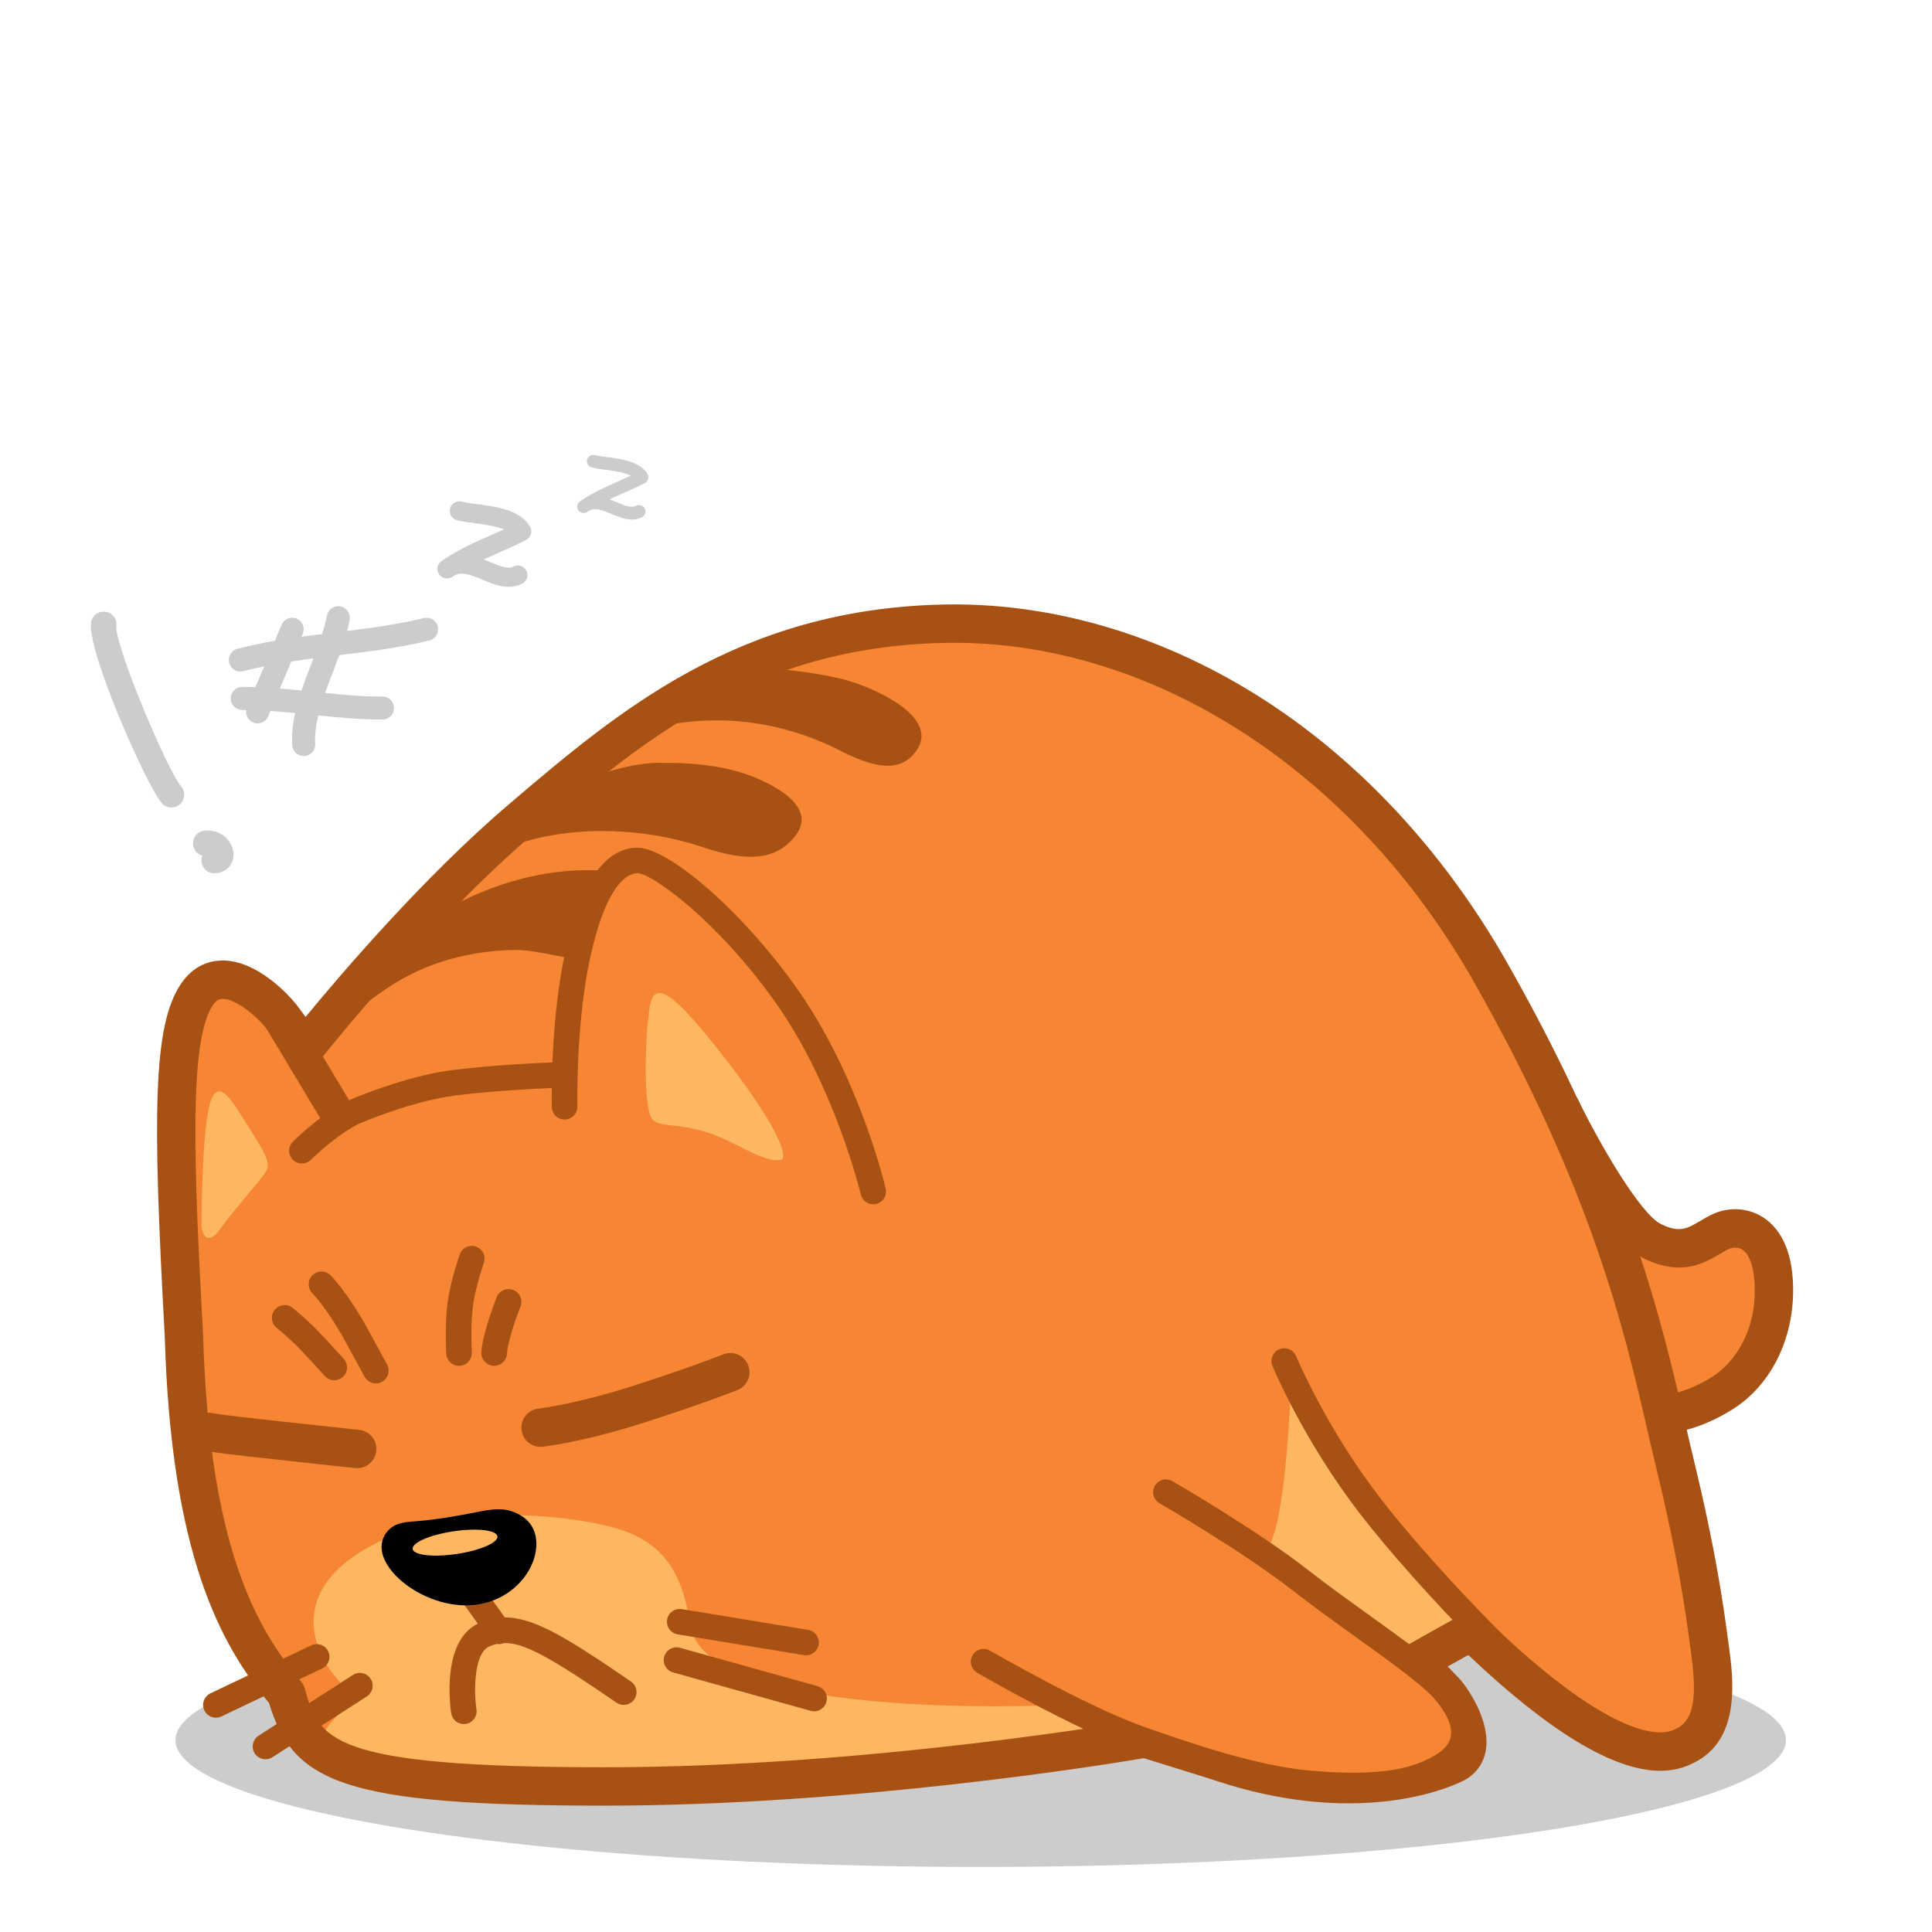 <?xml version="1.0" encoding="utf-8"?>
<!-- Generator: Adobe Illustrator 15.1.0, SVG Export Plug-In . SVG Version: 6.00 Build 0)  -->
<!DOCTYPE svg PUBLIC "-//W3C//DTD SVG 1.1//EN" "http://www.w3.org/Graphics/SVG/1.1/DTD/svg11.dtd">
<svg version="1.1" id="Layer_2" xmlns="http://www.w3.org/2000/svg" xmlns:xlink="http://www.w3.org/1999/xlink" x="0px" y="0px"
	 width="302px" height="302px" viewBox="0 0 302 302" enable-background="new 0 0 302 302" xml:space="preserve">
<ellipse opacity="0.2" cx="153.298" cy="272" rx="125.87" ry="19.833"/>
<path fill="#F68634" d="M48,164.25c0,0,17-21.5,33.75-35.75S116.5,98.75,147.5,98s64.75,17.5,85.75,54.5
	s24.833,60.334,28.833,76.834C265.687,244.2,266.75,252.5,267.5,258s1.513,12.701-3.75,15.334
	c-2.333,1.167-10.083,4.916-33.5-17.834c-2.75,1.5-8.5,4.75-8.5,4.75s2.5,2.75,4.25,4.5s6.25,9.25,1.5,11.5s-18,6-37-0.5
	c-11.25-3.5-11.25-3.5-11.25-3.5s-42.25,7.5-84.5,7.5s-46.75-4-49.75-14.5c-7-8.25-15-21.25-16-56C27.25,177.5,27,162,31,156
	s11.5,1,13.5,3.75S48,164.25,48,164.25z"/>
<path fill="#F68634" d="M244,173.25c0,0,8.75,18,14.25,20.75s8-0.25,10.75-1.5s7.75-0.5,8.25,7.75s-3.25,14.5-8,17.5
	s-8.5,3.25-8.5,3.25L244,173.25z"/>
<path fill="#FEB761" d="M165.834,266.5c0,0,14.814,3.931,5.333,7c-10.542,3.412-46.205,6-62,6c-14.685,0-46.439-0.088-55.667-3.333
	c-9.624-3.384,3.546-9.966,1.333-11.667c-4.333-3.333-11.333-14,1.667-22s31.333-5.666,38.333-4s11.667,5.334,13,15.334
	c1.146,8.597,18.674,11.563,34.163,12.495C154.589,267.087,165.834,266.5,165.834,266.5z"/>
<g>
	<path fill="#A75214" d="M71.748,213.5c-1.054,0-1.937-0.825-1.995-1.891c-0.011-0.2-0.263-4.951,0.271-8.413
		c0.523-3.4,1.79-6.969,1.843-7.119c0.371-1.039,1.513-1.582,2.555-1.211c1.04,0.371,1.583,1.516,1.212,2.556
		c-0.012,0.033-1.193,3.367-1.657,6.382c-0.469,3.048-0.232,7.542-0.229,7.588c0.06,1.103-0.786,2.045-1.888,2.105
		C71.822,213.499,71.785,213.5,71.748,213.5z"/>
</g>
<g>
	<path fill="#A75214" d="M77.25,213.5c-1.104,0-2-0.896-2-2c0-2.011,1.468-6.43,2.393-8.743c0.411-1.024,1.576-1.52,2.6-1.114
		c1.026,0.411,1.524,1.574,1.114,2.601c-1.063,2.658-2.107,6.253-2.107,7.257C79.25,212.604,78.355,213.5,77.25,213.5z"/>
</g>
<g>
	<path fill="#A75214" d="M58.752,216.25c-0.708,0-1.395-0.377-1.758-1.042l-3-5.5c-2.796-5.126-5.139-7.524-5.163-7.548
		c-0.775-0.784-0.771-2.05,0.011-2.826c0.782-0.777,2.043-0.776,2.822,0.002c0.11,0.11,2.739,2.769,5.842,8.456l3,5.5
		c0.529,0.97,0.171,2.185-0.798,2.714C59.404,216.172,59.075,216.25,58.752,216.25z"/>
</g>
<g>
	<path fill="#A75214" d="M52.251,215.75c-0.548,0-1.094-0.224-1.489-0.664c-0.029-0.032-2.898-3.228-4.342-4.672
		c-1.409-1.408-3.168-2.852-3.186-2.866c-0.854-0.699-0.98-1.96-0.281-2.814c0.7-0.855,1.958-0.98,2.814-0.281
		c0.078,0.063,1.928,1.581,3.481,3.134c1.521,1.521,4.371,4.694,4.491,4.828c0.738,0.822,0.669,2.087-0.152,2.824
		C53.204,215.581,52.727,215.75,52.251,215.75z"/>
</g>
<g>
	<path fill="#A75214" d="M84.496,226.167c-1.508,0-2.807-1.135-2.978-2.669c-0.183-1.646,1.002-3.128,2.647-3.313l0,0
		c0.058-0.007,5.867-0.687,14.75-3.542c9.102-2.925,14.088-4.909,14.138-4.929c1.54-0.618,3.284,0.133,3.899,1.672
		c0.615,1.538-0.133,3.283-1.671,3.898c-0.208,0.084-5.204,2.073-14.53,5.071c-9.511,3.057-15.663,3.764-15.92,3.792
		C84.719,226.161,84.607,226.167,84.496,226.167z"/>
</g>
<g>
	<path fill="#A75214" d="M55.838,229.5c-0.107,0-0.215-0.006-0.323-0.017c-0.765-0.082-18.747-2.009-21.105-2.347l-2.334-0.334
		c-1.64-0.234-2.779-1.755-2.544-3.395s1.757-2.778,3.395-2.545l2.334,0.334c1.804,0.258,14.456,1.63,20.894,2.319
		c1.647,0.177,2.84,1.655,2.664,3.303C58.652,228.358,57.351,229.5,55.838,229.5z"/>
</g>
<path fill="#A75214" d="M98.632,262.851c-9.919-6.807-15.158-10.042-19.727-10.023l-3.028-4.239c-0.642-0.9-1.891-1.107-2.79-0.466
	c-0.899,0.643-1.107,1.892-0.465,2.79l2.069,2.896c-5.664,2.746-4.343,12.828-4.169,13.988c0.149,0.991,1.001,1.702,1.975,1.702
	c0.098,0,0.197-0.007,0.297-0.021c1.092-0.163,1.845-1.181,1.684-2.272c-0.409-2.764-0.446-8.812,2.048-9.861
	c0.394-0.166,0.787-0.288,1.187-0.377c0.096,0.014,0.191,0.033,0.289,0.033c0.255,0,0.506-0.067,0.75-0.167
	c3.117-0.113,7.313,2.244,17.617,9.316c0.911,0.624,2.156,0.392,2.781-0.518C99.774,264.721,99.543,263.476,98.632,262.851z"/>
<g>
	<path fill="#A75214" d="M126.003,258.75c-0.108,0-0.217-0.009-0.327-0.026l-19.75-3.25c-1.09-0.18-1.828-1.208-1.649-2.299
		c0.18-1.089,1.207-1.826,2.298-1.648l19.75,3.25c1.09,0.18,1.828,1.208,1.649,2.299C127.812,258.055,126.964,258.75,126.003,258.75
		z"/>
</g>
<g>
	<path fill="#A75214" d="M127.251,267.501c-0.178,0-0.359-0.024-0.539-0.074l-21.5-6c-1.064-0.297-1.686-1.4-1.389-2.465
		c0.297-1.063,1.399-1.683,2.464-1.389l21.5,6c1.064,0.297,1.686,1.4,1.389,2.465C128.93,266.922,128.126,267.501,127.251,267.501z"
		/>
</g>
<g>
	<path fill="#A75214" d="M260.747,224c-1.566,0-2.885-1.215-2.99-2.801c-0.11-1.653,1.141-3.082,2.794-3.192
		c0.005-0.001,3.137-0.292,7.098-2.793c3.493-2.207,7.063-7.249,6.607-14.782c-0.158-2.604-0.871-4.472-1.956-5.125
		c-0.707-0.424-1.55-0.307-2.059-0.075c-0.404,0.184-0.872,0.461-1.367,0.755c-2.433,1.443-6.106,3.626-11.966,0.697
		c-6.102-3.052-14.07-18.963-15.606-22.122c-0.725-1.49-0.104-3.285,1.387-4.01c1.485-0.725,3.284-0.104,4.01,1.387
		c3.451,7.095,9.732,17.798,12.894,19.378c2.927,1.467,4.167,0.729,6.22-0.489c0.612-0.363,1.244-0.739,1.947-1.059
		c2.486-1.132,5.343-0.981,7.635,0.397c2.013,1.212,4.488,3.913,4.851,9.902c0.515,8.487-3.084,16.234-9.393,20.218
		c-5.241,3.311-9.44,3.677-9.902,3.707C260.882,223.998,260.815,224,260.747,224z"/>
</g>
<path fill="#FEB761" d="M230,255c0,0-16.166-18.501-19.833-24.167s-8.334-15.666-8.334-15.666s-0.666,24.166-3.999,27.166
	c0,0,2.666,2.167,9.666,8.167s14,9.25,14,9.25L230,255z"/>
<g>
	<path fill="#A75214" d="M94.5,282.25c-40.91,0-48.694-3.634-52.451-16.051c-7.572-9.091-15.314-23.18-16.298-57.363
		c-1.925-34.909-1.838-48.49,2.502-55c2.037-3.056,4.688-3.697,6.552-3.697c5.354,0,10.384,5.304,11.871,7.347
		c0.386,0.531,0.754,1.024,1.094,1.474c5.278-6.416,18.498-21.939,31.786-33.244l0.36-0.307
		c16.603-14.126,35.421-30.137,67.261-30.907c16.683-0.421,33.769,4.492,49.167,14.09c15.659,9.761,29.236,24.259,39.265,41.928
		c18.892,33.286,24.041,55.605,27.802,71.902c0.459,1.992,0.897,3.891,1.338,5.706c3.499,14.436,4.634,22.786,5.384,28.312
		l0.09,0.656c0.701,5.146,2.008,14.726-5.381,18.422c-0.83,0.416-2.559,1.28-5.337,1.281c-7.243,0-17.326-6.089-29.99-18.104
		c-1.039,0.577-2.186,1.22-3.226,1.803c0.54,0.569,1.094,1.145,1.582,1.633c1.449,1.449,5.179,6.864,4.378,11.49
		c-0.375,2.165-1.694,3.885-3.715,4.842c-2.174,1.03-8.254,3.425-17.734,3.426c-6.913,0-14.153-1.277-21.521-3.798l-10.481-3.26
		C172.991,275.813,133.511,282.25,94.5,282.25z M34.806,156.139c-0.306,0-0.876,0-1.56,1.025c-3.717,5.575-2.966,24.829-1.5,51.421
		c0.951,33.03,8.264,45.941,15.292,54.224c0.276,0.326,0.479,0.707,0.597,1.117c2.271,7.946,3.521,12.324,46.865,12.324
		c41.506,0,83.556-7.379,83.976-7.454c0.473-0.083,0.957-0.055,1.416,0.09l11.25,3.5c6.82,2.332,13.407,3.501,19.658,3.501
		c8.495-0.001,13.756-2.18,15.166-2.848c0.309-0.146,0.335-0.236,0.371-0.444c0.284-1.64-1.618-5.133-2.708-6.224
		c-1.78-1.78-4.245-4.488-4.349-4.604c-0.614-0.675-0.887-1.593-0.742-2.493c0.145-0.901,0.691-1.688,1.485-2.136
		c0.236-0.134,5.802-3.278,8.54-4.772c1.153-0.629,2.584-0.436,3.527,0.482c16.075,15.617,24.076,17.949,27.414,17.949
		c1.36-0.001,2.107-0.374,2.653-0.646c3.273-1.638,2.842-6.948,2.119-12.246l-0.09-0.659c-0.734-5.403-1.844-13.57-5.271-27.705
		c-0.444-1.837-0.888-3.757-1.353-5.771c-3.677-15.938-8.713-37.765-27.174-70.29c-18.556-32.693-49.709-53.002-81.302-53.002
		c-0.589,0-1.179,0.007-1.766,0.021c-29.716,0.719-46.9,15.34-63.518,29.479l-0.361,0.307
		c-16.324,13.887-33.172,35.113-33.341,35.326c-0.556,0.703-1.397,1.12-2.294,1.138c-0.896,0.053-1.753-0.366-2.337-1.047
		c-0.064-0.075-1.602-1.873-3.648-4.688C40.378,159.026,36.926,156.139,34.806,156.139z"/>
</g>
<path fill="#F68634" d="M182.25,233.25c0,0,13,7.5,21,13.75s19.25,13.5,22.5,17.25s5,8.5-0.25,11.75s-12.5,3.5-21,2.75
	s-19.5-4.5-26.5-7c-9.313-3.326-24.25-12-24.25-12L182.25,233.25z"/>
<g>
	<path fill="#A75214" d="M211.565,281.107c-2.445,0-4.892-0.158-7.24-0.365c-8.349-0.736-18.813-4.186-26.997-7.108
		c-9.378-3.35-23.965-11.796-24.581-12.154c-0.956-0.555-1.28-1.778-0.726-2.733c0.555-0.956,1.778-1.28,2.733-0.726
		c0.148,0.086,14.888,8.62,23.919,11.846c7.959,2.843,18.106,6.194,26.003,6.892c9.691,0.856,15.605,0.12,19.771-2.458
		c1.413-0.875,2.183-1.841,2.353-2.953c0.236-1.553-0.673-3.608-2.562-5.787c-1.886-2.176-7.015-5.863-12.445-9.768
		c-3.325-2.392-6.763-4.863-9.774-7.216c-7.799-6.094-20.64-13.52-20.768-13.594c-0.957-0.552-1.285-1.775-0.733-2.731
		c0.551-0.958,1.774-1.287,2.731-0.733c0.536,0.31,13.214,7.643,21.232,13.906c2.948,2.304,6.354,4.752,9.647,7.12
		c5.87,4.221,10.939,7.866,13.133,10.396c2.707,3.123,3.914,6.238,3.492,9.009c-0.352,2.309-1.766,4.243-4.201,5.751
		C222.273,280.35,216.923,281.106,211.565,281.107z"/>
</g>
<g>
	<path fill="#A75214" d="M258.874,275.639c-3.163,0-6.586-1.134-11.653-4.174c-7.604-4.563-25.656-23.229-34.554-34.742
		c-8.849-11.452-13.568-22.732-13.765-23.207c-0.423-1.021,0.062-2.19,1.082-2.613c1.021-0.424,2.189,0.063,2.613,1.082
		c0.046,0.111,4.727,11.281,13.235,22.293c8.611,11.145,26.378,29.517,33.446,33.758c7.073,4.245,9.775,4.103,13.868,2.808
		c1.561-0.493,3.064-3.989,1.367-17.85c-0.134-1.097,0.646-2.094,1.742-2.229c1.101-0.129,2.094,0.646,2.229,1.742
		c1.475,12.046,1.337,20.423-4.133,22.15C262.436,275.263,260.698,275.639,258.874,275.639z"/>
</g>
<path fill="#A75214" d="M53.236,160.306c2.668-2.564,6.138-5.375,10.207-7.594c5.132-2.795,11.322-4.164,17.138-4.215
	c7.006-0.065,22.933,7.114,25.728-3.518c1.606-6.11-6.493-8.418-11.129-8.822c-6.597-0.579-13.302,0.655-19.425,3.107
	c-3.167,1.27-6.191,2.879-9.059,4.725c-0.852,0.548-1.922,1.167-3.006,1.849c2.78-3.405,5.737-6.729,8.86-9.952
	c0.809-0.4,1.678-0.861,2.592-1.394c9.967-5.817,24.151-5.643,34.8-2.038c6.735,2.281,10.633,1.776,13.265-0.59
	c4.619-4.15,0.77-7.476-3.61-9.622c-5.265-2.579-10.99-3.046-16.801-2.995c-6.033,0.056-14.19,3.567-18.343,5.561
	c4.191-3.508,8.488-6.728,12.858-9.647c12.333-4.275,24.005-2.958,34.195,2.261c6.587,3.374,9.547,2.567,11.401,0.364
	c4.857-5.772-7.208-10.714-11.467-11.693c-4.207-0.967-10.212-1.915-15.432-1.43c0,0-7.258,1.503-13.424,5.336
	s-16.5,12.167-25.333,20.167s-15.834,15.501-20.167,22.167S53.236,160.306,53.236,160.306z"/>
<g opacity="0.2">
	<path fill="none" d="M48.997,102.91c-1.153,0.151-2.31,0.312-3.469,0.492c-0.358,0.849-0.716,1.698-1.076,2.545
		c-0.238,0.561-0.473,1.119-0.71,1.679c1.142,0.09,2.269,0.198,3.388,0.311c0.475-1.415,1.013-2.818,1.551-4.204
		C48.79,103.455,48.891,103.185,48.997,102.91z"/>
	<path d="M68.438,97.936c-0.235-0.966-1.211-1.557-2.177-1.323c-3.959,0.968-7.897,1.507-12.008,2.015
		c0.153-0.582,0.289-1.162,0.396-1.74c0.181-0.979-0.467-1.918-1.445-2.098c-0.986-0.181-1.917,0.467-2.098,1.445
		c-0.173,0.937-0.443,1.896-0.75,2.87c-1.066,0.132-2.139,0.271-3.215,0.42c0.066-0.162,0.135-0.323,0.201-0.485
		c0.374-0.922-0.07-1.973-0.993-2.347c-0.923-0.374-1.973,0.071-2.347,0.992c-0.336,0.828-0.682,1.656-1.027,2.484
		c-1.951,0.341-3.909,0.746-5.863,1.253c-0.962,0.25-1.541,1.233-1.291,2.197c0.21,0.812,0.941,1.349,1.743,1.349
		c0.149,0,0.302-0.019,0.454-0.058c1.088-0.283,2.183-0.528,3.281-0.753c-0.054,0.127-0.107,0.255-0.161,0.382
		c-0.407,0.961-0.814,1.92-1.217,2.877c-0.667-0.021-1.335-0.046-2.011-0.046c-0.015,0-0.031,0-0.047,0
		c-0.995,0.001-1.8,0.808-1.8,1.803c0.001,0.995,0.808,1.8,1.802,1.8c0.011,0.002,0.029,0,0.045,0c0.194,0,0.388,0.012,0.583,0.014
		c-0.13,0.809,0.302,1.629,1.092,1.954c0.224,0.092,0.455,0.135,0.682,0.135c0.71,0,1.383-0.422,1.668-1.119
		c0.111-0.271,0.227-0.545,0.34-0.816c1.296,0.086,2.586,0.191,3.861,0.316c-0.363,1.664-0.559,3.342-0.459,5.028
		c0.057,0.957,0.85,1.696,1.796,1.696c0.036,0,0.072-0.001,0.107-0.003c0.994-0.059,1.751-0.912,1.692-1.905
		c-0.084-1.435,0.12-2.928,0.481-4.446c3.233,0.334,6.556,0.649,9.962,0.649c0.024,0,0.048,0,0.072,0
		c0.995-0.001,1.8-0.809,1.799-1.804c-0.001-0.994-0.808-1.799-1.802-1.799c0,0-0.001,0-0.002,0
		c-3.011,0.029-5.948-0.243-8.969-0.557c0.387-1.097,0.808-2.194,1.229-3.28c0.337-0.868,0.676-1.747,0.999-2.629
		c4.617-0.561,9.387-1.147,14.077-2.292C68.083,99.877,68.675,98.902,68.438,97.936z M43.743,107.626
		c0.237-0.56,0.472-1.118,0.71-1.679c0.36-0.847,0.718-1.697,1.076-2.545c1.159-0.18,2.315-0.34,3.469-0.492
		c-0.106,0.275-0.208,0.544-0.316,0.822c-0.538,1.386-1.076,2.79-1.551,4.204C46.011,107.824,44.885,107.716,43.743,107.626z"/>
</g>
<path fill="#F68634" d="M136.25,186.25c0,0-4-18.75-13.75-31.5s-18.25-19.25-22.75-19.25S89.75,148,89,157.75S88.249,175,88.249,175
	L136.25,186.25z"/>
<path fill="#A75214" d="M138.448,185.794c-0.166-0.708-4.174-17.512-13.812-31.195c-8.469-12.024-20.257-22.333-25.237-22.096
	c-5.278,0.269-9.101,6.279-11.361,17.865c-1.063,5.443-1.504,11.298-1.683,15.698c-3.114,0.125-9.647,0.455-15.603,1.2
	c-6.258,0.782-13.11,3.414-16.189,4.701l-7.348-12.246c-0.568-0.947-1.797-1.255-2.744-0.686c-0.947,0.568-1.388-0.368-3.02,1.41
	l8.25,13.75c2.048,3.43,3.24,2.555,3.923,2.555c0.28,0,0.69-0.309,0.96-0.433c0.09-0.041,9.058-4.132,16.663-5.083
	c5.587-0.698,11.848-1.027,15-1.159c-0.021,1.728,0,2.822,0.002,2.967c0.022,1.09,0.914,1.958,1.999,1.958
	c0.014,0,0.028,0,0.042-0.001c1.104-0.022,1.981-0.937,1.958-2.04c-0.002-0.118-0.221-11.914,1.713-21.826
	c1.785-9.145,4.569-14.479,7.639-14.635c2.145-0.133,12.663,7.483,21.763,20.404c9.18,13.033,13.149,29.639,13.188,29.805
	c0.216,0.922,1.038,1.544,1.946,1.544c0.151,0,0.305-0.018,0.458-0.053C138.032,187.945,138.699,186.869,138.448,185.794z"/>
<path fill="#FEB761" d="M102,175c1.25,1.25,3.75,0.5,8.5,2s9,5,11.75,4.25c1.25-1.75-4.75-11-12.5-20.25s-8.027-5.733-8.5-1
	C100.75,165,100.75,173.75,102,175z"/>
<path fill="#FEB761" d="M31.5,191.75c0.25,1.75,1.25,2.75,3,0.25s6-7.25,7-8.75S41.25,180,38.75,176s-4.75-8-6-3.25
	S31.5,191.75,31.5,191.75z"/>
<g>
	<g>
		<path fill="#A75214" d="M33.752,268.5c-0.748,0-1.464-0.42-1.807-1.14c-0.475-0.998-0.051-2.191,0.946-2.666l15.75-7.5
			c0.996-0.476,2.19-0.053,2.666,0.945c0.475,0.998,0.051,2.191-0.946,2.666l-15.75,7.5C34.333,268.438,34.04,268.5,33.752,268.5z"
			/>
	</g>
</g>
<g>
	<path fill="#A75214" d="M41.502,275c-0.657,0-1.301-0.323-1.684-0.917c-0.598-0.929-0.33-2.166,0.599-2.765l14.75-9.5
		c0.929-0.599,2.167-0.33,2.765,0.599c0.598,0.929,0.33,2.166-0.599,2.765l-14.75,9.5C42.248,274.897,41.873,275,41.502,275z"/>
</g>
<g>
	<path d="M74.779,236.316c2.296-0.422,4.409-0.891,6.92,0.763c4.626,3.047,1.497,12.165-6.698,13.671
		c-8.196,1.505-17.722-6.106-14.833-10.833c1.221-1.998,3.203-1.989,5.018-2.136C68.423,237.52,71.595,236.943,74.779,236.316z"/>
	
		<ellipse transform="matrix(-0.148 -0.989 0.989 -0.148 -156.827 347.176)" fill="#FEB761" cx="71.132" cy="241.141" rx="1.788" ry="6.7"/>
</g>
<path fill="none" stroke="#A75214" stroke-width="4" stroke-linecap="round" stroke-linejoin="round" stroke-miterlimit="10" d="
	M47.195,179.871c0,0,3.638-3.638,7.383-5.671"/>
<g opacity="0.2">
	<path d="M79.507,91.733c-1.429,0-2.819-0.585-4.095-1.123c-1.987-0.836-3.295-1.32-4.505-0.574c-0.065,0.043-0.13,0.086-0.194,0.13
		c-0.68,0.459-1.604,0.287-2.072-0.387c-0.468-0.674-0.308-1.599,0.36-2.077c0.103-0.073,0.206-0.142,0.308-0.207
		c2.577-1.703,5.033-2.784,7.412-3.83c0.699-0.308,1.379-0.607,2.054-0.917c-1.387-0.555-3.371-0.81-4.737-0.986
		c-1.073-0.138-2-0.257-2.678-0.469c-0.791-0.248-1.231-1.089-0.983-1.88c0.248-0.791,1.086-1.23,1.88-0.983
		c0.425,0.133,1.27,0.242,2.164,0.356c2.924,0.376,6.929,0.89,8.43,3.541c0.201,0.354,0.249,0.775,0.133,1.165
		c-0.116,0.39-0.385,0.717-0.746,0.905c-1.463,0.762-2.91,1.398-4.309,2.014c-0.782,0.344-1.55,0.682-2.313,1.037
		c0.33,0.13,0.651,0.266,0.961,0.396c1.73,0.729,2.841,1.14,3.705,0.71c0.742-0.369,1.642-0.067,2.012,0.674
		c0.369,0.742,0.067,1.642-0.674,2.012C80.911,91.594,80.204,91.733,79.507,91.733z"/>
</g>
<g opacity="0.2">
	<path d="M98.763,81.214c-1.089,0-2.157-0.451-3.138-0.864c-1.605-0.676-2.664-1.066-3.679-0.439
		c-0.053,0.035-0.106,0.071-0.16,0.107c-0.454,0.305-1.069,0.191-1.381-0.258c-0.312-0.45-0.205-1.066,0.24-1.385
		c0.076-0.054,0.152-0.105,0.228-0.153c2.006-1.327,3.924-2.17,5.781-2.987c0.642-0.282,1.297-0.571,1.954-0.879
		c-1.091-0.553-2.835-0.777-4.103-0.94c-0.831-0.106-1.548-0.199-2.063-0.36c-0.527-0.165-0.82-0.726-0.655-1.253
		c0.166-0.527,0.728-0.819,1.253-0.655c0.347,0.108,1.014,0.194,1.721,0.285c2.251,0.29,5.334,0.686,6.465,2.686
		c0.133,0.236,0.165,0.516,0.088,0.776c-0.077,0.26-0.257,0.478-0.498,0.603c-1.139,0.592-2.267,1.089-3.357,1.568
		c-0.74,0.326-1.465,0.645-2.186,0.988c0.392,0.143,0.771,0.302,1.129,0.453c1.206,0.508,2.248,0.948,3.042,0.552
		c0.494-0.245,1.095-0.045,1.341,0.45c0.246,0.494,0.044,1.095-0.45,1.341C99.811,81.111,99.284,81.214,98.763,81.214z"/>
</g>
<g opacity="0.2">
	<path d="M26.789,126.222c-0.568,0-1.132-0.24-1.527-0.708c-2.405-2.841-11.653-23.707-11.03-28.18
		c0.152-1.094,1.155-1.862,2.257-1.705c1.092,0.152,1.855,1.159,1.706,2.251c-0.277,2.95,7.906,22.433,10.121,25.048
		c0.714,0.843,0.609,2.105-0.234,2.819C27.704,126.067,27.245,126.222,26.789,126.222z"/>
</g>
<g opacity="0.2">
	<path d="M33.5,136.5c-1.104,0-2-0.896-2-2c0-0.26,0.05-0.509,0.14-0.736c-0.777-0.212-1.38-0.885-1.464-1.734
		c-0.108-1.1,0.695-2.078,1.794-2.187c1.608-0.162,3.069,0.505,3.917,1.773c0.713,1.066,0.819,2.359,0.277,3.373
		C35.658,135.935,34.662,136.5,33.5,136.5z"/>
</g>
</svg>

